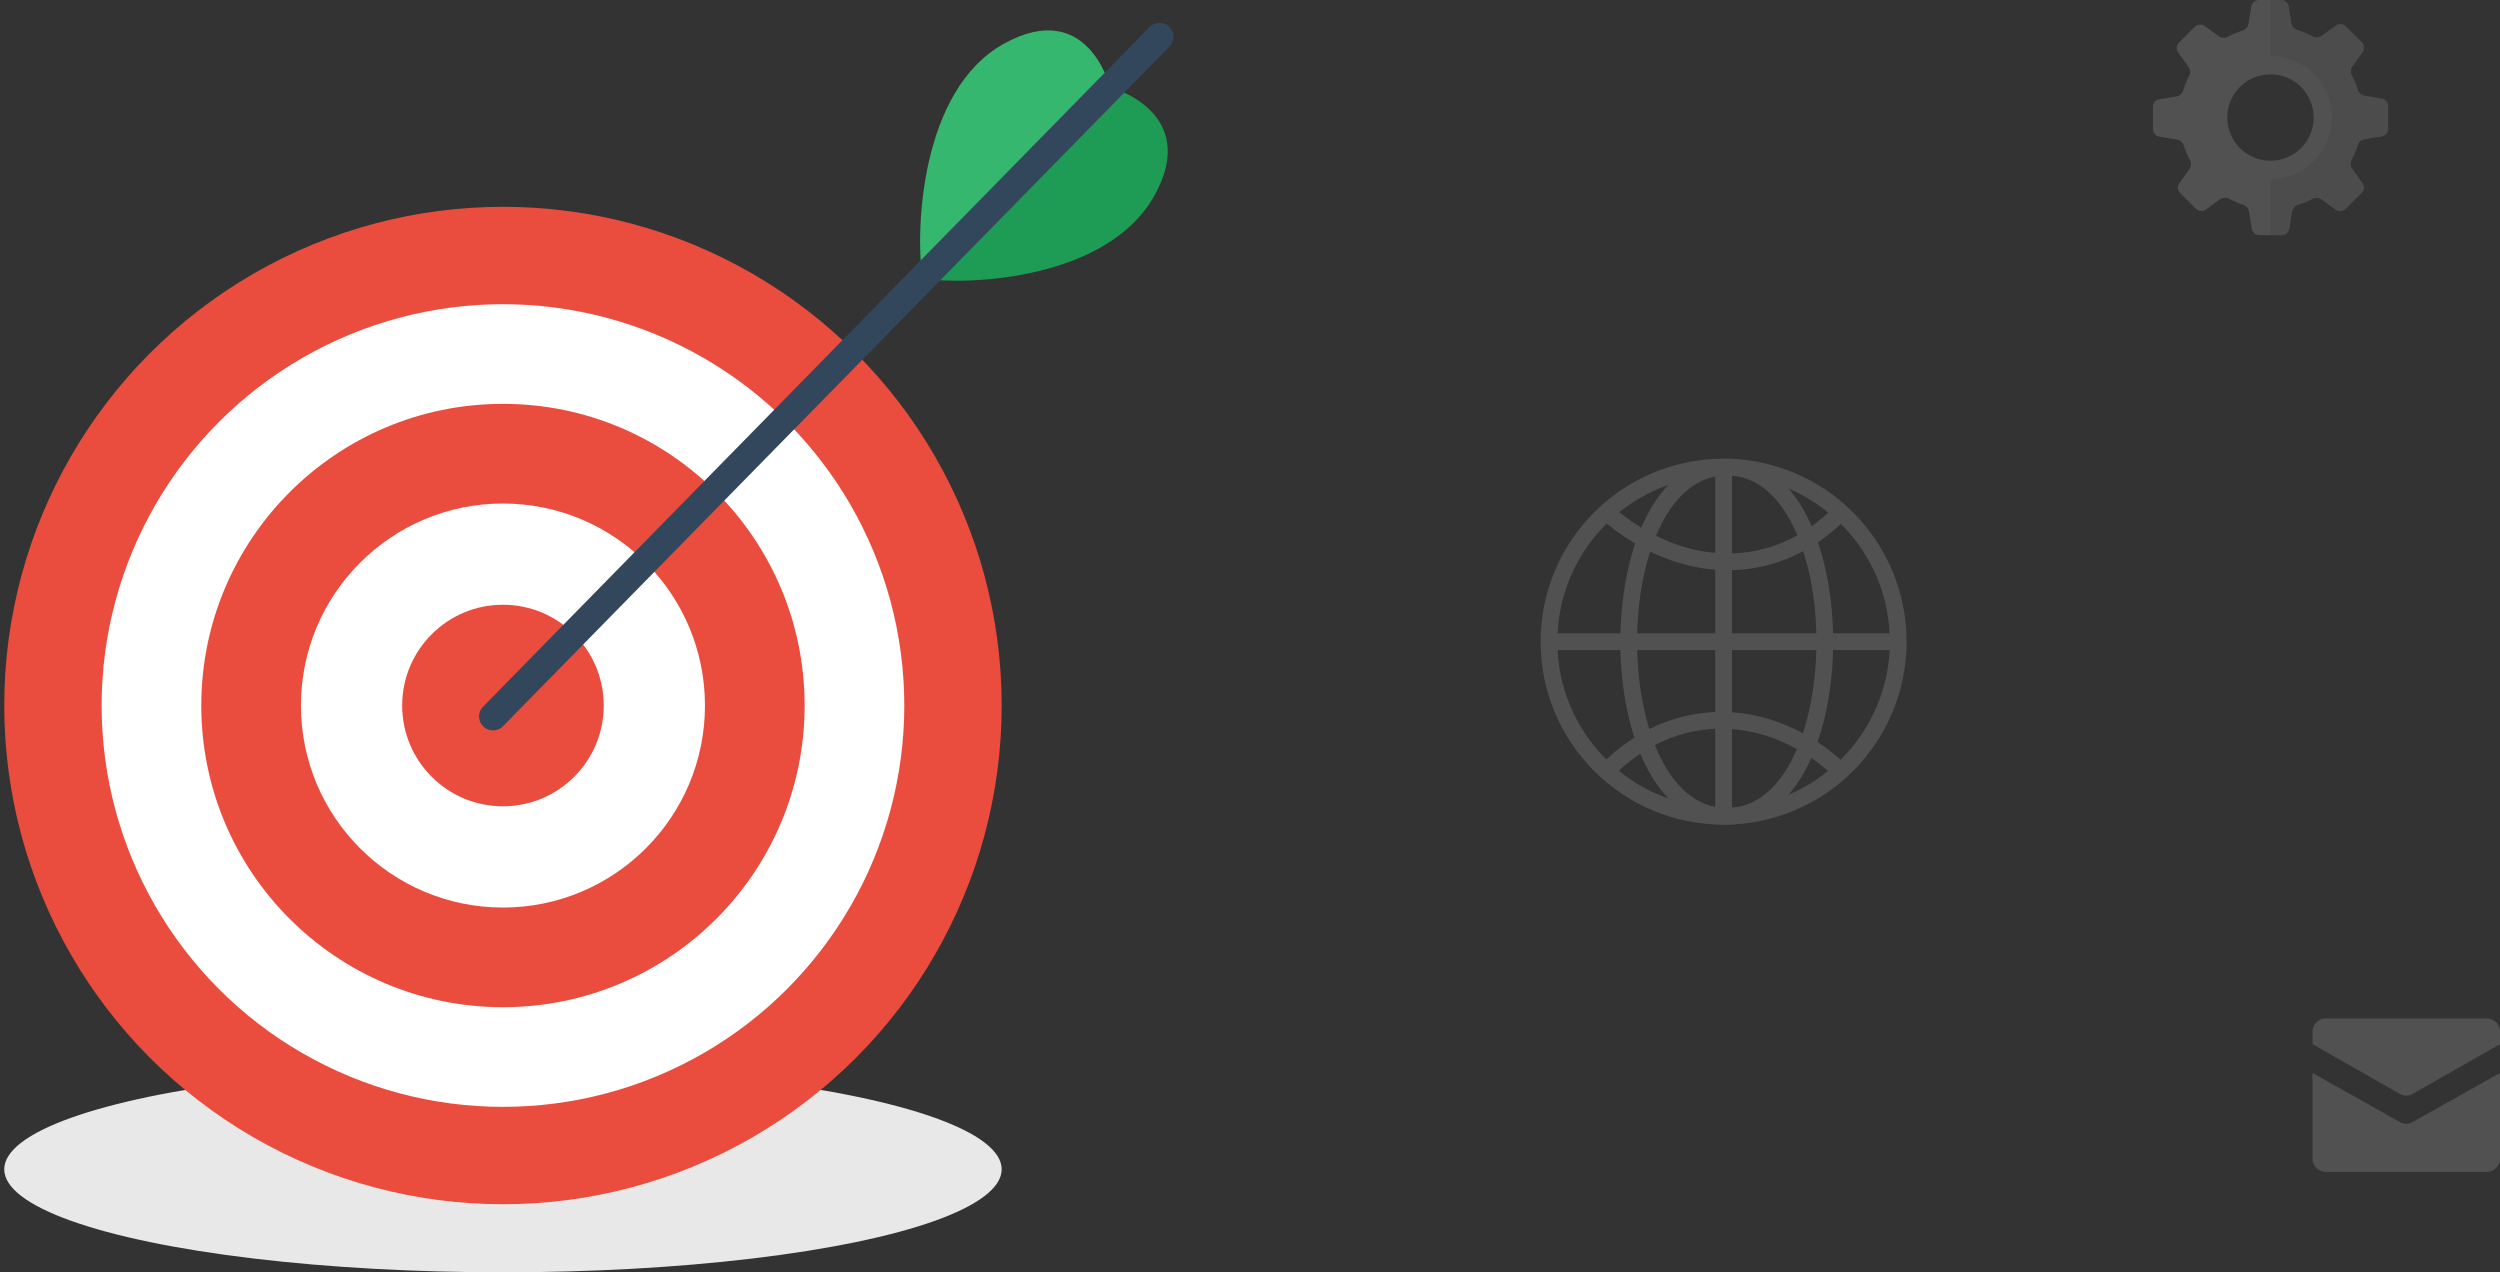 <svg xmlns="http://www.w3.org/2000/svg" viewBox="0 0 448 228">
	<rect x="0" y="0" width="448" height="228" fill="#333333" stroke="none"/>
	<g id="geer-icon1" opacity="0.3">
		<path d="M426.8,17.73h0l-3.08-.53a1.49,1.49,0,0,1-1.19-1,16.76,16.76,0,0,0-1.12-2.69,1.52,1.52,0,0,1,.11-1.59l1.82-2.54a1.37,1.37,0,0,0-.15-1.77l-2.8-2.8a1.34,1.34,0,0,0-1-.41,1.31,1.31,0,0,0-.79.26l-2.56,1.82a1.52,1.52,0,0,1-1.58.11,16.08,16.08,0,0,0-2.8-1.16,1.49,1.49,0,0,1-1.05-1.19l-.51-3.05A1.39,1.39,0,0,0,408.76,0h-3.95a1.37,1.37,0,0,0-1.36,1.15l-.53,3.13a1.5,1.5,0,0,1-1,1.18A16.59,16.59,0,0,0,399.2,6.6a1.52,1.52,0,0,1-1.6-.11l-2.52-1.82a1.38,1.38,0,0,0-.8-.25,1.31,1.31,0,0,0-1,.4h0l-2.81,2.8a1.37,1.37,0,0,0-.14,1.77L392.19,12a1.51,1.51,0,0,1,.11,1.57,16.9,16.9,0,0,0-1.1,2.71,1.51,1.51,0,0,1-1.19,1l-3.05.51a1.37,1.37,0,0,0-1.15,1.36v3.95A1.37,1.37,0,0,0,387,24.49l3.13.54a1.48,1.48,0,0,1,1.18,1,16.7,16.7,0,0,0,1.14,2.69,1.5,1.5,0,0,1-.11,1.59l-1.81,2.52a1.36,1.36,0,0,0,.15,1.76l2.8,2.8a1.36,1.36,0,0,0,1,.41,1.34,1.34,0,0,0,.78-.25l2.59-1.84a1.49,1.49,0,0,1,.88-.28,1.44,1.44,0,0,1,.69.17A16.14,16.14,0,0,0,402,36.7a1.5,1.5,0,0,1,1,1.2l.52,3.08a1.38,1.38,0,0,0,1.36,1.15h4A1.38,1.38,0,0,0,410.21,41l.52-3.09a1.53,1.53,0,0,1,1-1.19,15.66,15.66,0,0,0,2.7-1.12,1.54,1.54,0,0,1,1.59.11l2.54,1.82a1.31,1.31,0,0,0,.8.25,1.37,1.37,0,0,0,1-.4l2.8-2.8a1.39,1.39,0,0,0,.15-1.78l-1.82-2.55a1.51,1.51,0,0,1-.11-1.57,16.62,16.62,0,0,0,1.12-2.7,1.52,1.52,0,0,1,1.19-1.05l3.09-.51A1.38,1.38,0,0,0,427.94,23v-4A1.34,1.34,0,0,0,426.8,17.73ZM406.87,28.8a7.74,7.74,0,1,1,7.74-7.74A7.74,7.74,0,0,1,406.87,28.8Z" fill="#989898"/>
		<path d="M406.87,42.13h2A1.38,1.38,0,0,0,410.21,41l.52-3.09a1.53,1.53,0,0,1,1-1.19,15.66,15.66,0,0,0,2.7-1.12,1.54,1.54,0,0,1,1.59.11l2.54,1.82a1.31,1.31,0,0,0,.8.25,1.37,1.37,0,0,0,1-.4l2.8-2.8a1.39,1.39,0,0,0,.15-1.78l-1.82-2.55a1.51,1.51,0,0,1-.11-1.57,16.62,16.62,0,0,0,1.12-2.7,1.52,1.52,0,0,1,1.19-1.05l3.09-.51A1.38,1.38,0,0,0,427.94,23v-4a1.34,1.34,0,0,0-1.14-1.34h0l-3.08-.53a1.49,1.49,0,0,1-1.19-1,16.76,16.76,0,0,0-1.12-2.69,1.52,1.52,0,0,1,.11-1.59l1.82-2.54a1.37,1.37,0,0,0-.15-1.77l-2.8-2.8a1.34,1.34,0,0,0-1-.41,1.31,1.31,0,0,0-.79.26l-2.56,1.82a1.52,1.52,0,0,1-1.58.11,16.08,16.08,0,0,0-2.8-1.16,1.49,1.49,0,0,1-1.05-1.19l-.51-3.05A1.39,1.39,0,0,0,408.76,0h-1.89V10.06a11,11,0,0,1,0,22Z" fill="#868686"/>
	</g>
	<g id="net-icon" opacity="0.3">
		<circle cx="308.87" cy="114.99" r="31.29" fill="none" stroke="#989898" stroke-miterlimit="10" stroke-width="3"/>
		<line x1="308.87" y1="146.28" x2="308.87" y2="83.7" fill="none" stroke="#989898" stroke-miterlimit="10" stroke-width="3"/>
		<line x1="277.58" y1="114.99" x2="340.16" y2="114.99" fill="none" stroke="#989898" stroke-miterlimit="10" stroke-width="3"/>
		<path d="M309.44,146.28c23.42,0,23.42-62.58,0-62.58S286,146.28,309.44,146.28Z" fill="none" stroke="#989898" stroke-miterlimit="10" stroke-width="3"/>
		<path d="M287.86,91.8c13.18,11.55,30.17,12.13,42,0" fill="none" stroke="#989898" stroke-miterlimit="10" stroke-width="3"/>
		<path d="M329.88,138.18c-13-12.15-30.18-12.13-42,0" fill="none" stroke="#989898" stroke-miterlimit="10" stroke-width="3"/>
	</g>
	<g id="mail-icon" opacity="0.3">
		<path d="M414.4,202.28v15.31a2.41,2.41,0,0,0,2.41,2.41h28.78a2.41,2.41,0,0,0,2.41-2.41V202.28l-15.71,8.82a2.21,2.21,0,0,1-2.17,0Z" fill="#989898"/>
		<path d="M448,197.11v-2.19a2.41,2.41,0,0,0-2.41-2.42H416.81a2.41,2.41,0,0,0-2.41,2.42v2.19l15.7,8.94a2.21,2.21,0,0,0,2.2,0Z" fill="#989898"/>
	</g>
	<g>
		<ellipse cx="90.13" cy="209.54" rx="89.37" ry="18.46" fill="#e9e8e8"/>
		<g>
			<circle cx="90.13" cy="126.43" r="89.37" fill="#ea4d3e"/>
			<circle cx="90.13" cy="126.43" r="71.92" fill="#fff"/>
			<circle cx="90.13" cy="126.43" r="54.06" fill="#ea4d3e"/>
			<circle cx="90.13" cy="126.43" r="36.2" fill="#fff"/>
			<circle cx="90.13" cy="126.43" r="18.06" fill="#ea4d3e"/>
		</g>
		<g id="arrow-p7">
			<path d="M165.3,49.92c-1.28-8.46-.42-33.78,14.61-42.09s19,7.78,19,7.78Z" fill="#36b76f"/>
			<path d="M165.3,49.92c8.46,1.28,33.28.11,41.6-14.92s-8-19.39-8-19.39Z" fill="#1e9c56"/>
			<line x1="88.35" y1="128.39" x2="207.78" y2="6.6" fill="none" stroke="#32475b" stroke-linecap="round" stroke-miterlimit="10" stroke-width="5"/>
		</g>
	</g>
	<style>
		#geer-icon1 {
			-webkit-transform-origin: 406.87px 21.06px;
			    -ms-transform-origin: 406.87px 21.06px;
			        transform-origin: 406.87px 21.06px;
			-webkit-transform: rotate(-360deg);
			    -ms-transform: rotate(-360deg);
			        transform: rotate(-360deg);
			-webkit-animation: rotateGear 10s linear 0s infinite;
			        animation: rotateGear 10s linear 0s infinite;
		}

		#mail-icon {
			-webkit-transform: translate(0px, -10px);
			    -ms-transform: translate(0px, -10px);
			        transform: translate(0px, -10px);
			-webkit-animation: moveIcon 2s ease-in-out 0s infinite alternate;
			        animation: moveIcon 2s ease-in-out 0s infinite alternate;
		}

		@-webkit-keyframes rotateGear {
			to {
				-webkit-transform: rotate(0deg);
				        transform: rotate(0deg);
			}
		}

		@keyframes rotateGear {
			to {
				-webkit-transform: rotate(0deg);
				        transform: rotate(0deg);
			}
		}

		@-webkit-keyframes moveIcon {
			to {
				-webkit-transform: translate(0px, 0px);
				        transform: translate(0px, 0px);
			}
		}

		@keyframes moveIcon {
			to {
				-webkit-transform: translate(0px, 0px);
				        transform: translate(0px, 0px);
			}
		}
	</style>
</svg>
